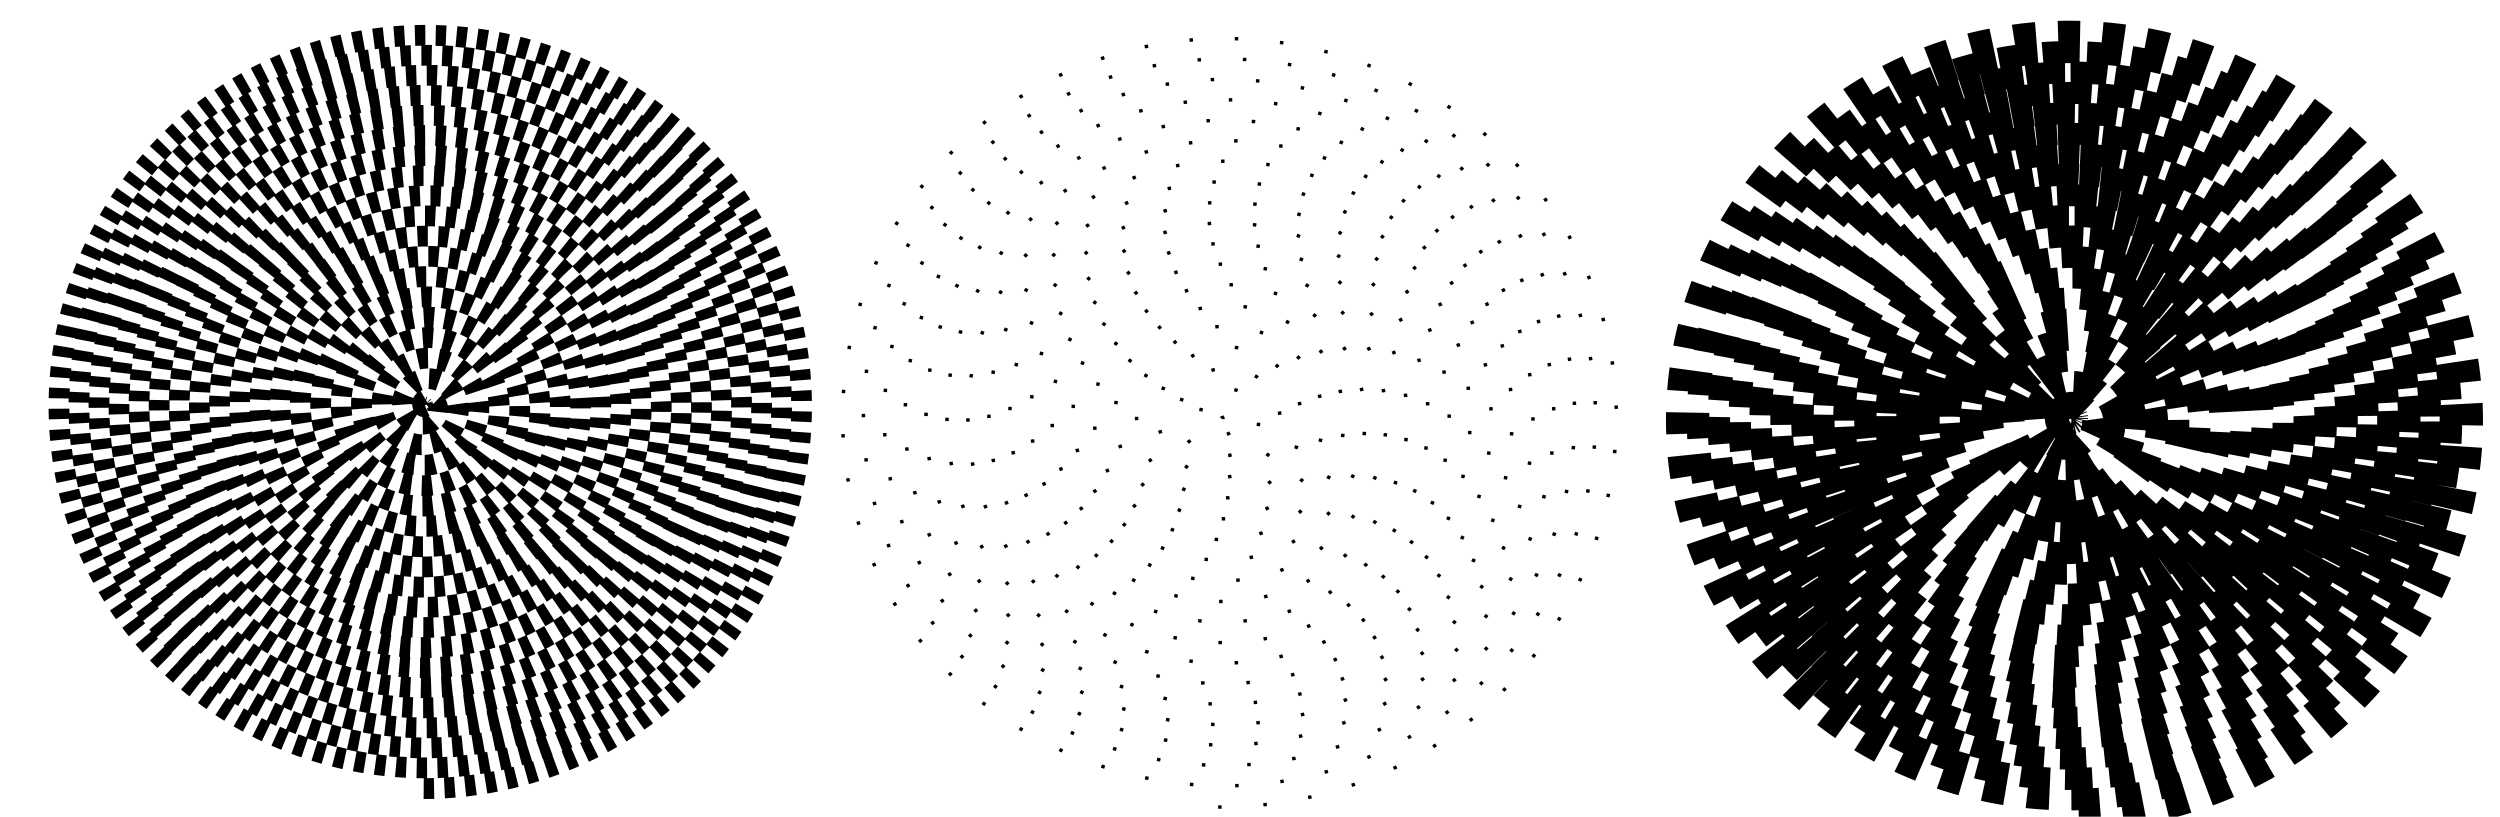 <?xml version="1.0" encoding="UTF-8"?>
<svg width="300" height="98" version="1.1" viewBox="0 0 300 98" xmlns="http://www.w3.org/2000/svg">
 <g fill="none" stroke="#000">
  <path transform="matrix(-.172 .642 -.642 -.172 4253.6 1103.7)" d="m103.2 6518.4c0.37 0.459-0.431 0.725-0.759 0.611-0.871-0.3-0.888-1.46-0.451-2.114 0.776-1.162 2.447-1.126 3.452-0.302 1.467 1.202 1.371 3.443 0.156 4.782-1.614 1.778-4.439 1.621-6.106 0.01-2.091-2.02-1.871-5.434 0.134-7.426 2.422-2.407 6.428-2.123 8.743 0.278 2.722 2.822 2.374 7.42-0.421 10.057-3.22 3.038-8.411 2.626-11.368-0.563-3.354-3.617-2.878-9.401 0.705-12.677 4.014-3.67 10.389-3.13 13.984 0.847 3.985 4.409 3.382 11.377-0.989 15.29-4.803 4.301-12.363 3.633-16.594-1.13-4.616-5.197-3.885-13.348 1.272-17.896 5.591-4.931 14.333-4.136 19.197 1.412 5.246 5.984 4.387 15.316-1.553 20.497-6.376 5.561-16.299 4.638-21.795-1.694-5.875-6.769-4.889-17.281 1.834-23.092 7.16-6.19 18.262-5.139 24.389 1.975 6.504 7.552 5.39 19.242-2.115 25.684-7.943 6.818-20.222 5.64-26.979-2.255-7.132-8.333-5.891-21.201 2.395-28.272 8.724-7.445 22.179-6.141 29.565 2.535 7.759 9.114 6.391 23.157-2.674 30.857-9.504 8.072-24.134 6.641-32.148-2.814-8.385-9.894-6.891-25.111 2.954-33.438 10.283-8.698 26.087-7.14 34.728 3.093 9.011 10.672 7.39 27.063-3.232 36.017-11.061 9.324-28.038 7.639-37.305-3.372-9.636-11.45-7.889-29.013 3.511-38.593 11.839-9.949 29.987-8.138 39.88 3.65 10.261 12.227 8.387 30.961-3.789 41.166-12.615 10.574-31.934 8.636-42.452-3.928-10.886-13.003-8.885-32.907 4.067-43.737 13.391-11.198 33.88-9.134 45.022 4.206 11.509 13.779 9.383 34.852-4.344 46.306-14.166 11.821-35.824 9.631-47.59-4.483-12.133-14.554-9.88-36.795 4.622-48.873 14.941-12.444 37.766-10.128 50.156 4.76 12.756 15.328 10.377 38.737-4.899 51.438-15.715 13.067-39.707 10.625-52.72-5.037-13.378-16.102-10.873-40.677 5.176-54.002 16.488-13.689 41.647-11.122 55.282 5.314 14 16.875 11.37 42.616-5.452 56.563-17.261 14.311-43.585 11.618-57.843-5.591-14.622-17.647-11.866-44.554 5.729-59.123 18.033-14.933 45.522-12.113 60.402 5.867 15.243 18.419 12.361 46.49-6.005 61.681-18.805 15.554-47.458 12.609-62.959-6.143-15.864-19.191-12.857-48.426 6.281-64.237 19.577-16.174 49.393-13.104 65.515 6.419 16.485 19.962 13.352 50.36-6.557 66.793-20.348 16.795-51.327 13.599-68.07-6.695-17.105-20.733-13.847-52.293 6.833-69.346 21.118-17.415 53.259-14.094 70.623 6.971 17.725 21.503 14.341 54.225-7.108 71.899-21.888 18.035-55.191 14.588-73.174-7.246-18.345-22.273-14.836-56.156 7.384-74.45 22.658-18.654 57.122-15.083 75.725 7.521 18.964 23.043 15.33 58.087-7.659 77-23.427 19.274-59.051 15.577-78.274-7.797-19.583-23.812-15.824-60.016 7.934-79.548 24.196-19.893 60.98-16.07 80.822 8.072 20.202 24.581 16.317 61.944-8.209 82.096-24.965 20.511-62.908 16.564-83.369-8.347-20.821-25.349-16.811-63.872 8.484-84.642 25.733-21.13 64.836-17.058 85.915 8.622 21.439 26.117 17.304 65.799-8.759 87.187-26.501 21.748-66.762 17.551-88.459-8.896-22.057-26.885-17.797-67.725 9.034-89.731 27.269-22.366 68.687-18.044 91.003 9.171 22.675 27.653 18.29 69.65-9.308 92.274-28.036 22.984-70.612 18.536-93.546-9.445-23.292-28.42-18.783-71.574 9.582-94.816 28.803-23.601 72.536-19.029 96.087 9.72 6.508 7.944 11.19 17.336 13.625 27.312" color="#000000" stroke-dasharray="1.875, 1.875" stroke-width="3.75"/>
  <path transform="matrix(-.179 .655 -.669 -.175 4627.6 1123.6)" d="m103.2 6518.4c0.37 0.459-0.431 0.725-0.759 0.611-0.871-0.3-0.888-1.46-0.451-2.114 0.776-1.162 2.447-1.126 3.452-0.302 1.467 1.202 1.371 3.443 0.156 4.782-1.614 1.778-4.439 1.621-6.106 0.01-2.091-2.02-1.871-5.434 0.134-7.426 2.422-2.407 6.428-2.123 8.743 0.278 2.722 2.822 2.374 7.42-0.421 10.057-3.22 3.038-8.411 2.626-11.368-0.563-3.354-3.617-2.878-9.401 0.705-12.677 4.014-3.67 10.389-3.13 13.984 0.847 3.985 4.409 3.382 11.377-0.989 15.29-4.803 4.301-12.363 3.633-16.594-1.13-4.616-5.197-3.885-13.348 1.272-17.896 5.591-4.931 14.333-4.136 19.197 1.412 5.246 5.984 4.387 15.316-1.553 20.497-6.376 5.561-16.299 4.638-21.795-1.694-5.875-6.769-4.889-17.281 1.834-23.092 7.16-6.19 18.262-5.139 24.389 1.975 6.504 7.552 5.39 19.242-2.115 25.684-7.943 6.818-20.222 5.64-26.979-2.255-7.132-8.333-5.891-21.201 2.395-28.272 8.724-7.445 22.179-6.141 29.565 2.535 7.759 9.114 6.391 23.157-2.674 30.857-9.504 8.072-24.134 6.641-32.148-2.814-8.385-9.894-6.891-25.111 2.954-33.438 10.283-8.698 26.087-7.14 34.728 3.093 9.011 10.672 7.39 27.063-3.232 36.017-11.061 9.324-28.038 7.639-37.305-3.372-9.636-11.45-7.889-29.013 3.511-38.593 11.839-9.949 29.987-8.138 39.88 3.65 10.261 12.227 8.387 30.961-3.789 41.166-12.615 10.574-31.934 8.636-42.452-3.928-10.886-13.003-8.885-32.907 4.067-43.737 13.391-11.198 33.88-9.134 45.022 4.206 11.509 13.779 9.383 34.852-4.344 46.306-14.166 11.821-35.824 9.631-47.59-4.483-12.133-14.554-9.88-36.795 4.622-48.873 14.941-12.444 37.766-10.128 50.156 4.76 12.756 15.328 10.377 38.737-4.899 51.438-15.715 13.067-39.707 10.625-52.72-5.037-13.378-16.102-10.873-40.677 5.176-54.002 16.488-13.689 41.647-11.122 55.282 5.314 14 16.875 11.37 42.616-5.452 56.563-17.261 14.311-43.585 11.618-57.843-5.591-14.622-17.647-11.866-44.554 5.729-59.123 18.033-14.933 45.522-12.113 60.402 5.867 15.243 18.419 12.361 46.49-6.005 61.681-18.805 15.554-47.458 12.609-62.959-6.143-15.864-19.191-12.857-48.426 6.281-64.237 19.577-16.174 49.393-13.104 65.515 6.419 16.485 19.962 13.352 50.36-6.557 66.793-20.348 16.795-51.327 13.599-68.07-6.695-17.105-20.733-13.847-52.293 6.833-69.346 21.118-17.415 53.259-14.094 70.623 6.971 17.725 21.503 14.341 54.225-7.108 71.899-21.888 18.035-55.191 14.588-73.174-7.246-18.345-22.273-14.836-56.156 7.384-74.45 22.658-18.654 57.122-15.083 75.725 7.521 18.964 23.043 15.33 58.087-7.659 77-23.427 19.274-59.051 15.577-78.274-7.797-19.583-23.812-15.824-60.016 7.934-79.548 24.196-19.893 60.98-16.07 80.822 8.072 20.202 24.581 16.317 61.944-8.209 82.096-24.965 20.511-62.908 16.564-83.369-8.347-20.821-25.349-16.811-63.872 8.484-84.642 25.733-21.13 64.836-17.058 85.915 8.622 21.439 26.117 17.304 65.799-8.759 87.187-26.501 21.748-66.762 17.551-88.459-8.896-22.057-26.885-17.797-67.725 9.034-89.731 27.269-22.366 68.687-18.044 91.003 9.171 22.675 27.653 18.29 69.65-9.308 92.274-28.036 22.984-70.612 18.536-93.546-9.445-23.292-28.42-18.783-71.574 9.582-94.816 28.803-23.601 72.536-19.029 96.087 9.72 6.508 7.944 11.19 17.336 13.625 27.312" color="#000000" stroke-dasharray="3.75, 3.75" stroke-width="7.5"/>
  <path transform="matrix(-.179 .655 -.669 -.175 4526.2 1123.2)" d="m103.2 6518.4c0.37 0.459-0.431 0.725-0.759 0.611-0.871-0.3-0.888-1.46-0.451-2.114 0.776-1.162 2.447-1.126 3.452-0.302 1.467 1.202 1.371 3.443 0.156 4.782-1.614 1.778-4.439 1.621-6.106 0.01-2.091-2.02-1.871-5.434 0.134-7.426 2.422-2.407 6.428-2.123 8.743 0.278 2.722 2.822 2.374 7.42-0.421 10.057-3.22 3.038-8.411 2.626-11.368-0.563-3.354-3.617-2.878-9.401 0.705-12.677 4.014-3.67 10.389-3.13 13.984 0.847 3.985 4.409 3.382 11.377-0.989 15.29-4.803 4.301-12.363 3.633-16.594-1.13-4.616-5.197-3.885-13.348 1.272-17.896 5.591-4.931 14.333-4.136 19.197 1.412 5.246 5.984 4.387 15.316-1.553 20.497-6.376 5.561-16.299 4.638-21.795-1.694-5.875-6.769-4.889-17.281 1.834-23.092 7.16-6.19 18.262-5.139 24.389 1.975 6.504 7.552 5.39 19.242-2.115 25.684-7.943 6.818-20.222 5.64-26.979-2.255-7.132-8.333-5.891-21.201 2.395-28.272 8.724-7.445 22.179-6.141 29.565 2.535 7.759 9.114 6.391 23.157-2.674 30.857-9.504 8.072-24.134 6.641-32.148-2.814-8.385-9.894-6.891-25.111 2.954-33.438 10.283-8.698 26.087-7.14 34.728 3.093 9.011 10.672 7.39 27.063-3.232 36.017-11.061 9.324-28.038 7.639-37.305-3.372-9.636-11.45-7.889-29.013 3.511-38.593 11.839-9.949 29.987-8.138 39.88 3.65 10.261 12.227 8.387 30.961-3.789 41.166-12.615 10.574-31.934 8.636-42.452-3.928-10.886-13.003-8.885-32.907 4.067-43.737 13.391-11.198 33.88-9.134 45.022 4.206 11.509 13.779 9.383 34.852-4.344 46.306-14.166 11.821-35.824 9.631-47.59-4.483-12.133-14.554-9.88-36.795 4.622-48.873 14.941-12.444 37.766-10.128 50.156 4.76 12.756 15.328 10.377 38.737-4.899 51.438-15.715 13.067-39.707 10.625-52.72-5.037-13.378-16.102-10.873-40.677 5.176-54.002 16.488-13.689 41.647-11.122 55.282 5.314 14 16.875 11.37 42.616-5.452 56.563-17.261 14.311-43.585 11.618-57.843-5.591-14.622-17.647-11.866-44.554 5.729-59.123 18.033-14.933 45.522-12.113 60.402 5.867 15.243 18.419 12.361 46.49-6.005 61.681-18.805 15.554-47.458 12.609-62.959-6.143-15.864-19.191-12.857-48.426 6.281-64.237 19.577-16.174 49.393-13.104 65.515 6.419 16.485 19.962 13.352 50.36-6.557 66.793-20.348 16.795-51.327 13.599-68.07-6.695-17.105-20.733-13.847-52.293 6.833-69.346 21.118-17.415 53.259-14.094 70.623 6.971 17.725 21.503 14.341 54.225-7.108 71.899-21.888 18.035-55.191 14.588-73.174-7.246-18.345-22.273-14.836-56.156 7.384-74.45 22.658-18.654 57.122-15.083 75.725 7.521 18.964 23.043 15.33 58.087-7.659 77-23.427 19.274-59.051 15.577-78.274-7.797-19.583-23.812-15.824-60.016 7.934-79.548 24.196-19.893 60.98-16.07 80.822 8.072 20.202 24.581 16.317 61.944-8.209 82.096-24.965 20.511-62.908 16.564-83.369-8.347-20.821-25.349-16.811-63.872 8.484-84.642 25.733-21.13 64.836-17.058 85.915 8.622 21.439 26.117 17.304 65.799-8.759 87.187-26.501 21.748-66.762 17.551-88.459-8.896-22.057-26.885-17.797-67.725 9.034-89.731 27.269-22.366 68.687-18.044 91.003 9.171 22.675 27.653 18.29 69.65-9.308 92.274-28.036 22.984-70.612 18.536-93.546-9.445-23.292-28.42-18.783-71.574 9.582-94.816 28.803-23.601 72.536-19.029 96.087 9.72 6.508 7.944 11.19 17.336 13.625 27.312" color="#000000" stroke-dasharray="0.604, 7.252" stroke-width=".604"/>
 </g>
</svg>
